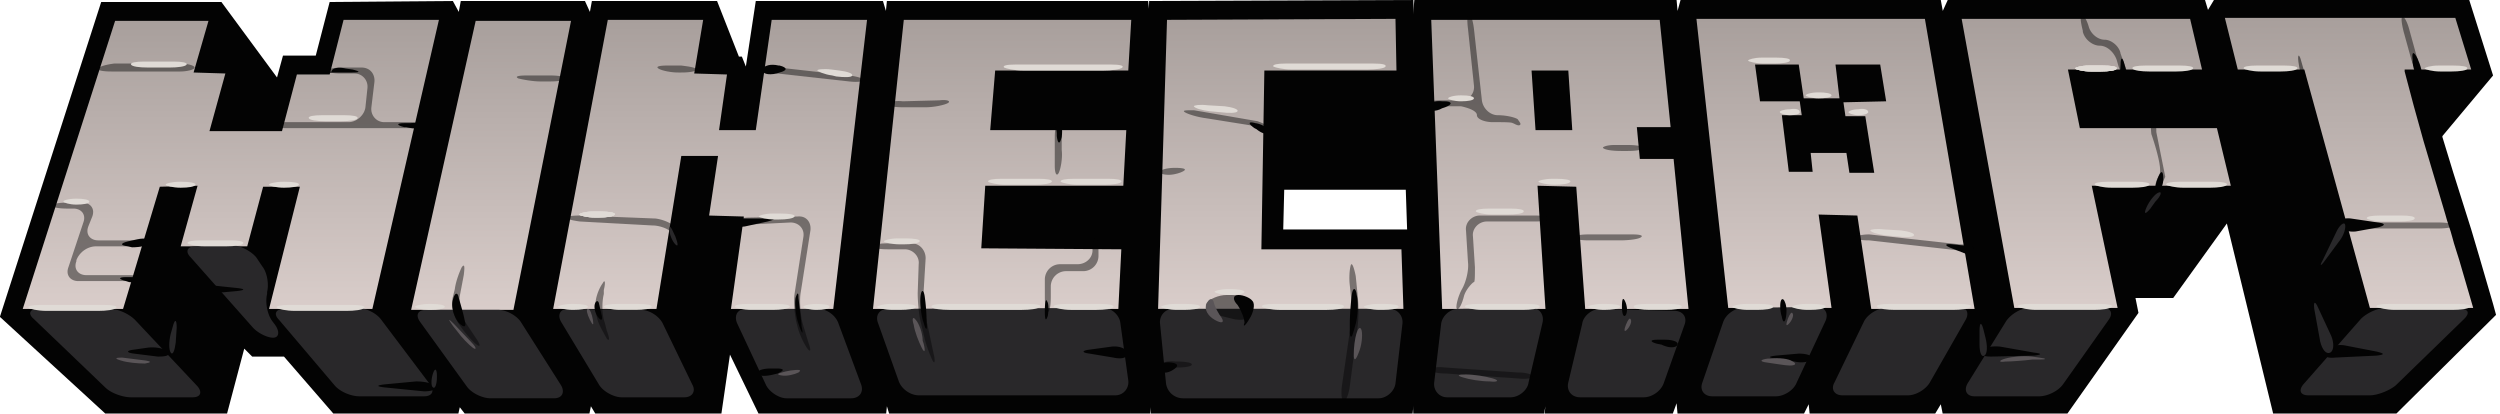 <?xml version="1.0" encoding="utf-8"?>
<!-- Generator: SketchAPI 5.1.316 <https://api.sketch.io/> -->
<svg version="1.1" xmlns="http://www.w3.org/2000/svg" xmlns:xlink="http://www.w3.org/1999/xlink" xmlns:sketchjs="https://sketch.io/dtd/" style="" sketchjs:metadata="eyJ0aXRsZSI6IjlhY2MyZDNmLTJhZDItNGY2NS1hYjhhLTc3MTIwMGRjYjkyNCIsImRlc2NyaXB0aW9uIjoiTWFkZSB3aXRoIFNrZXRjaHBhZCAtIGh0dHBzOi8vc2tldGNoLmlvL3NrZXRjaHBhZCIsIm1ldGFkYXRhIjp7fSwiY2xpcFBhdGgiOnsiZW5hYmxlZCI6dHJ1ZSwic3R5bGUiOnsic3Ryb2tlU3R5bGUiOiJibGFjayIsImxpbmVXaWR0aCI6MX19LCJleHBvcnREUEkiOjcyLCJleHBvcnRGb3JtYXQiOiJwbmciLCJleHBvcnRRdWFsaXR5IjowLjk1LCJ1bml0cyI6InB4Iiwid2lkdGgiOjc5MiwiaGVpZ2h0IjoxMzEsInBhZ2VzIjp7Imxlbmd0aCI6MSwiZGF0YSI6W3sid2lkdGgiOjc5MiwiaGVpZ2h0IjoxMzF9XX19" width="792" height="131" viewBox="0 0 792 131" sketchjs:version="5.1.316">
<defs>
	<linearGradient id="d" gradientUnits="userSpaceOnUse" x1="34.454" y1="31.604" x2="34.454" y2="2.528">
		<stop offset="0" style="stop-color:#d9cdca;"/>
		<stop offset="1" style="stop-color:#a89f9c;"/>
	</linearGradient>
	<linearGradient id="e" gradientUnits="userSpaceOnUse" x1="60.632" y1="31.664" x2="60.632" y2="2.587">
		<stop offset="0" style="stop-color:#d9cdca;"/>
		<stop offset="1" style="stop-color:#a89f9c;"/>
	</linearGradient>
	<linearGradient id="f" gradientUnits="userSpaceOnUse" x1="82.715" y1="31.587" x2="82.715" y2="2.487">
		<stop offset="0" style="stop-color:#d9cdca;"/>
		<stop offset="1" style="stop-color:#a89f9c;"/>
	</linearGradient>
	<linearGradient id="g" gradientUnits="userSpaceOnUse" x1="112.081" y1="31.576" x2="112.081" y2="2.46">
		<stop offset="0" style="stop-color:#d9cdca;"/>
		<stop offset="1" style="stop-color:#a89f9c;"/>
	</linearGradient>
	<linearGradient id="h" gradientUnits="userSpaceOnUse" x1="247.867" y1="31.525" x2="247.867" y2="2.328">
		<stop offset="0" style="stop-color:#d9cdca;"/>
		<stop offset="1" style="stop-color:#a89f9c;"/>
	</linearGradient>
	<linearGradient id="i" gradientUnits="userSpaceOnUse" x1="222.225" y1="31.537" x2="222.225" y2="2.354">
		<stop offset="0" style="stop-color:#d9cdca;"/>
		<stop offset="1" style="stop-color:#a89f9c;"/>
	</linearGradient>
	<linearGradient id="j" gradientUnits="userSpaceOnUse" x1="196" y1="31.547" x2="196" y2="2.381">
		<stop offset="0" style="stop-color:#d9cdca;"/>
		<stop offset="1" style="stop-color:#a89f9c;"/>
	</linearGradient>
	<linearGradient id="k" gradientUnits="userSpaceOnUse" x1="168.295" y1="31.558" x2="168.295" y2="2.408">
		<stop offset="0" style="stop-color:#d9cdca;"/>
		<stop offset="1" style="stop-color:#a89f9c;"/>
	</linearGradient>
	<linearGradient id="l" gradientUnits="userSpaceOnUse" x1="140.132" y1="31.567" x2="140.132" y2="2.434">
		<stop offset="0" style="stop-color:#d9cdca;"/>
		<stop offset="1" style="stop-color:#a89f9c;"/>
	</linearGradient>
	<path id="a" d="m221.5 7.1c-.8 0-1.4.2-1.4.3.1.1.8.3 1.6.3h1c.8 0 1.6-.1 1.6-.3.1-.2-.5-.3-1.4-.3z" sketchjs:uid="30" style="opacity: 1;"/>
	<path id="b" d="m70.9 21.8c-.8 0-1.4.2-1.4.3.1.1.8.3 1.6.3h.4c.8 0 1.5-.1 1.6-.3s-.6-.3-1.4-.3z" sketchjs:uid="35" style=""/>
</defs>
<path sketchjs:tool="rectangle" style="fill: transparent; mix-blend-mode: source-over; fill-opacity: 1; fill-rule: nonzero; vector-effect: non-scaling-stroke;" d="M0 0 L792 0 792 131 0 131 z"/>
<g sketchjs:tool="clipart" style="mix-blend-mode: source-over;" transform="matrix(7.168,0,0,7.168,-34.294,-149.051)">
	<g transform="matrix(0.439,0,0,0.439,-0.137,20.574)" sketchjs:uid="1" style="">
		<g sketchjs:uid="2" style="fill: #030303;">
			<path d="m128.1 12.5-.3 7.1h-.5l.4 3.5-.3 7.6h-.6l.5 3.8-.3 7.9h-26.2l-.3-1-.1 1h-12.7l-3-6.2-.9 6.2h-12.5l-.6-1-.2 1h-12.3l-.7-.9-.2.9h-12.3l-5.2-6h-3.2l-.8-.8-1.8 6.8h-11.9l-10.9-10 10.2-31.7h12.1l5.6 7.6.6-2.2h3.3l1.4-5.4 12.4-.1.6 1.1.2-1.1h12.5l.5 1.1.2-1.1h12.6l2.2 5.6h.3l.4 1 1-6.6h12.8l.3 1 .1-1h26.3zm38.7 28.9-.2 1h-13.1l-1-29.9 1.1-12h26.4l.1 1.1.3-1.1h26.2l.2 1.1.5-1.1h25.9l.3 1 .6-1h25.7l2.4 7.6-5.1 6.1v.1l1.1 3.6 1.8 5.7.8 2.7 1.4 4.8.3 1.1-10.2 10.1h-12.2l-4.7-19.3-5.4 7.5h-3.8l.3 1.5-7.2 10.2h-12.5l-.2-1-.6 1h-12.6l-.1-1-.5 1h-12.7l-.1-1.1-.4 1.1h-12.9z" sketchjs:uid="3" style=""/>
			<path d="m126.9.6 26.6-.1.2 7.4-.9 11.7h-12.3l-.1 4h13.8l.2 8.3-1 10.5h-26.3l-1.3-10.5z" sketchjs:uid="4" style=""/>
		</g>
		<path d="m41.1 8h3.3l1.4-5.5h9.6l-6.7 29.1h-10.4l3.1-12.3h-3.7l-1.6 6h-6.7l1.7-6.1-3.8.1-3.7 12.3h-10.1l9.3-29h9.4l-1.5 5.2 3.2.1-1.6 5.8h7.3z" sketchjs:uid="5" style="fill: url(#d);"/>
		<path d="m59.1 2.6h9.6l-5.8 29.1h-10.3z" sketchjs:uid="6" style="fill: url(#e);"/>
		<path d="m81.1 7.9 3.3.1-.8 5.6h3.7l1.6-11.1h9.6l-3.4 29.1h-10.3l1.3-9.3-3.5-.1.9-6h-3.7l-2.5 15.4h-10.4l5.5-29.1h9.6z" sketchjs:uid="7" style="fill: url(#f);"/>
		<path d="m110 25.5 14.1.1-.3 6h-24.7l3.1-29.1h22.9l-.3 5.1h-13.4l-.5 6h13.7l-.3 5.6h-13.9z" sketchjs:uid="8" style="fill: url(#g);"/>
		<path d="m258.4 2.3 1.6 5.2h-6.7v.2l.9 3.4 1 3.6 2.2 7.4c.2.8.5 1.5.7 2.3s.5 1.6.7 2.3l1.4 4.8h-10.4l-6.6-24h-6.7l-1.3-5.2z" sketchjs:uid="9" style="fill: url(#h);"/>
		<path d="m224.4 31.5h-10.4l-5.3-29.1h23l1.2 5.1h-13.5l1.2 5.9h13.8l1.4 5.8h-14z" sketchjs:uid="10" style="fill: url(#i);"/>
		<path d="m194.3 22.1 1.3 9.4h-10.4l-3.2-29.1h23l5 29.2h-10.4l-1.4-9.4zm6.8-11.4-.6-3.7h-4.5l.4 3.4h-3.6l-.5-3.4h-4.4l.5 3.7h4l.2 1.4h-2l.7 5.7h2.4l-.2-1.9h3.6l.3 2h2.5l-.9-5.7h-2l-.2-1.4z" sketchjs:uid="11" style="fill: url(#j);"/>
		<path d="m176.3 16.5h3.4l1.5 15.1h-10.4l-.9-12.3-3.9-.1.8 12.4h-10.4l-1.1-29.1h23l1.1 10.8h-3.4zm-6.8-2.9-.4-6h-3.7l.4 6z" sketchjs:uid="12" style="fill: url(#k);"/>
		<path d="m138.2 25.6.3-18h13.3l-.1-5.2-23 .1-.9 29.1h24.7l-.2-6z" sketchjs:uid="13" style="fill: url(#l);"/>
		<path d="m15 31.6c-.8 0-1 .5-.4 1l7.2 6.9c.6.6 1.8 1 2.6 1h6.2c.8 0 1-.5.5-1.1l-6.3-6.7c-.6-.6-1.7-1.1-2.5-1.1zm24.8 0c-.8 0-1.1.5-.5 1.1l5.6 6.6c.5.6 1.6 1.1 2.5 1.1h6.5c.8 0 1.1-.5.6-1.2l-4.9-6.5c-.5-.7-1.6-1.2-2.4-1.2zm-8.9-6.3c-.8 0-1.1.5-.5 1.1l6.2 7c.5.6 1.5 1.1 2.1 1.1s.7-.6.2-1.3l-.3-.4c-.5-.7-.7-1.9-.5-2.7v-.2c.2-.8 0-2-.5-2.6l-.6-.9c-.5-.6-1.6-1.2-2.4-1.2zm23.2 6.4c-.8 0-1.1.5-.6 1.2l4.7 6.5c.5.7 1.6 1.2 2.4 1.2h6.4c.8 0 1.1-.6.7-1.3l-4-6.3c-.4-.7-1.5-1.3-2.3-1.3zm14.3-.1c-.8 0-1.1.6-.7 1.3l3.8 6.3c.4.7 1.5 1.3 2.3 1.3h6.3c.8 0 1.2-.6.8-1.3l-3-6.2c-.4-.7-1.3-1.3-2.2-1.3zm17.9 0c-.8 0-1.2.6-.9 1.4l2.9 6.2c.3.7 1.3 1.4 2.1 1.4h6.5c.8 0 1.3-.6 1-1.4l-2.3-6.2c-.3-.8-1.2-1.4-2-1.4zm14.3 0c-.8 0-1.3.6-1 1.4l2.1 5.9c.3.8 1.2 1.4 2 1.4h19.8c.8 0 1.4-.7 1.3-1.5l-.8-5.8c-.1-.8-.9-1.5-1.7-1.5zm28.7 0c-.8 0-1.4.7-1.3 1.5l.6 6a1.73 1.73 0 0 0 1.7 1.5h19.7c.8 0 1.6-.7 1.7-1.5l.7-6c.1-.8-.5-1.5-1.3-1.5zm28.7 0c-.8 0-1.6.7-1.7 1.5l-.7 5.9c-.1.8.5 1.5 1.3 1.5h6.4c.8 0 1.7-.7 1.8-1.5l1.4-6c.2-.8-.3-1.5-1.1-1.5zm14.3 0c-.8 0-1.7.7-1.8 1.5l-1.4 5.9c-.2.8.3 1.5 1.2 1.5h6.4c.8 0 1.7-.6 2-1.4l2.1-5.9c.3-.8-.2-1.4-1-1.4zm14.4-.1c-.8 0-1.7.6-2 1.4l-2.1 6.1c-.3.8.2 1.4 1 1.4h6.4c.8 0 1.8-.6 2.1-1.4l2.9-6.2c.3-.7 0-1.4-.9-1.4zm14.4 0c-.8 0-1.8.6-2.2 1.3l-3 6.2c-.4.7 0 1.3.8 1.3h6.6c.8 0 1.8-.6 2.2-1.3l3.6-6.3c.4-.7.1-1.3-.7-1.3zm14.4 0c-.8 0-1.8.6-2.3 1.3l-3.9 6.3c-.4.7-.1 1.3.7 1.3h6.5c.8 0 1.9-.5 2.4-1.2l4.6-6.5c.5-.7.2-1.2-.6-1.2zm35.9 0c-.8 0-1.9.5-2.5 1.1l-5.8 6.6c-.5.6-.3 1.1.5 1.1h6.2c.8 0 2-.5 2.6-1l6.9-6.7c.6-.6.4-1-.4-1z" sketchjs:uid="14" style="fill: #29282a;"/>
		<path d="m21.1 7.4c-.1.2.5.3 1.4.3h6.8c.8 0 1.5-.2 1.5-.4s-.7-.4-1.5-.4h-6.6c-.8.1-1.5.3-1.6.5zm-.6 14.9c.3-.8-.2-1.4-1-1.4h-1.5c-.8 0-1.5.1-1.5.3s.7.3 1.5.3h.6c.8 0 1.3.6 1 1.4l-1.5 4.5c-.3.8.2 1.4 1 1.4h5c.8 0 1.5-.1 1.5-.3s-.7-.3-1.5-.3h-4.2c-.8 0-1.3-.6-1-1.4v-.1c.3-.8 1.1-1.4 2-1.4h3.8c.8 0 1.5-.1 1.5-.3s-.7-.3-1.5-.3h-3.6c-.8 0-1.3-.6-1-1.4zm28.4-13.5c.1-.8-.4-1.5-1.3-1.5h-1.8c-.8 0-1.6.1-1.6.3-.1.2.6.3 1.4.3h1.3c.8 0 1.4.7 1.3 1.5l-.2 1.9c-.1.8-.9 1.5-1.7 1.5h-6.3c-.8 0-1.5.1-1.5.3s.7.3 1.5.3h12.6c.8 0 1.5-.1 1.5-.3s-.7-.3-1.5-.3h-2.7c-.8 0-1.4-.7-1.3-1.5zm9 19.4c.1-.8.1-1.2-.2-.8-.2.4-.6 1.4-.7 2.2l-.2.8c-.2.8.1 2 .6 2.7l.2.3c.5.7 1.2 1.5 1.6 1.8s.4 0-.1-.7l-1-1.5c-.5-.7-.7-1.9-.6-2.7zm10.2-19.8c0-.2-.7-.3-1.5-.3h-2.4c-.8 0-1.2.1-.8.3.4.1 1.4.3 2.2.3h1c.8 0 1.5-.1 1.5-.3zm3.9 21.3c.2-.8.1-1.1-.1-.7-.3.4-.6 1.1-.7 1.7-.1.5 0 1.5.2 2.1s.7 1.4.9 1.8c.3.3.3 0 0-.8l-.2-.8c-.3-.8-.3-2.1-.1-2.9zm-2.4-7.5c-.8 0-1.5.1-1.5.2s.7.3 1.5.4l7.3.4c.8 0 1.7.4 1.9.7.2.4.6.6.7.5s0-.5-.3-1c-.3-.4-1.2-.8-2-.9zm7.9-14.8c.3.2 1.2.4 2 .4h.3c.8 0 1.5-.1 1.5-.3s-.7-.3-1.5-.4h-1.4c-.8 0-1.2.1-.9.3zm9.2 15c-.8 0-1.5.2-1.5.4s.7.3 1.5.3l4.1-.2c.8 0 1.4.6 1.3 1.4l-.9 5.8c-.1.8 0 2.1.2 2.9l.1.4c.2.8.7 1.8 1 2.2s.4.2.1-.6l-.6-2c-.2-.8-.3-2.1-.2-2.9l1-6.4c.1-.8-.4-1.5-1.3-1.4zm1.4-15.1c0 .2.6.4 1.4.6l7.2.8c.8.1 1.5 0 1.5-.1 0-.2-.7-.4-1.5-.5l-7.1-.8c-.8-.2-1.5-.2-1.5 0zm16.3 19.2c0-.8-.6-1.5-1.4-1.5h-2.4c-.8 0-1.5.1-1.5.3s.7.3 1.5.3h1.7c.8 0 1.5.7 1.4 1.5l-.1 2.9c0 .8.1 2.1.3 2.9l.4 1.7c.2.8.6 1.8.8 2.2s.3.1.1-.7l-.7-3.3c-.2-.8-.3-2.1-.3-3zm-3.8-15.5c0 .2.7.3 1.5.3h2.3c.8 0 1.8-.2 2.2-.4s0-.4-.8-.3l-3.7.1c-.8-.1-1.5.1-1.5.3zm17.5 3.4c0-.8-.2-1.5-.4-1.5s-.3.7-.3 1.5v2.8c0 .8.2 1.1.4.7s.4-1.5.3-2.3zm3.1 11.3c0 .8-.7 1.4-1.5 1.4h-1.8a1.54 1.54 0 0 0 -1.5 1.5v1.8c0 .8.1 1.5.3 1.5s.3-.7.3-1.5v-1.1a1.54 1.54 0 0 1 1.5-1.5h1.8a1.54 1.54 0 0 0 1.5-1.5v-.4c0-.8-.1-1.5-.3-1.5-.1 0-.3.6-.3 1.3zm26 1.5c-.1.3-.2 1.2-.1 2l.1 1a15.04 15.04 0 0 1 0 3l-.9 6.2c-.1.8 0 1.5.2 1.5s.5-.7.6-1.5l.8-6.1a15.04 15.04 0 0 0 0-3l-.2-2c-.2-1-.4-1.4-.5-1.1zm-19.1 10c0 .2.7.3 1.5.3h.1c.8 0 1.5-.1 1.5-.3s-.7-.3-1.5-.3h-.1c-.8-.1-1.5.1-1.5.3zm2.4-25.4c.3.2 1.3.5 2.1.6l5 .8c.8.3 1.4.5 1.5.3s-.5-.5-1.3-.8l-6.4-1.1c-.8 0-1.2 0-.9.2zm-.1 5.9c.3-.2-.1-.3-.9-.3s-1.5.2-1.5.4.4.3.9.3 1.2-.2 1.5-.4zm29.5-5.6c0 .4.8.7 1.6.7h.3c.8 0 1.6 0 1.7.1.1 0 .5.3.7.2s0-.3-.2-.6c-.3-.2-1.2-.4-2-.4s-1.5-.7-1.6-1.5l-.8-7.2c-.1-.8-.3-1.5-.5-1.5s-.2.7-.1 1.5l.6 5.7c.1.8-.5 1.5-1.3 1.5h-1.9c-.8 0-1.5.1-1.5.3s.7.3 1.5.3h1.9c.9.2 1.6.5 1.6.9zm-.9 14.8c.1.8-.2 2-.6 2.7s-.7 1.9-.5 2 .5-.5.7-1.3c.2-.7.9-1.4 1-1.4s.1-.7.1-1.5l-.2-3.1c-.1-.8.6-1.5 1.4-1.5h4.8c.8 0 1.5-.1 1.5-.3s-.7-.3-1.5-.3h-5.5c-.8 0-1.5.7-1.4 1.5zm10.7-2.5c0 .2.7.3 1.5.3h3.1c.8 0 1.8-.1 2.1-.3s-.1-.3-.9-.3h-4.3c-.8 0-1.5.1-1.5.3zm2.9-9c.2.2 1 .3 1.8.3h.7c.8 0 1.5-.1 1.5-.3s-.7-.3-1.5-.3h-1.4c-.7 0-1.2.2-1.1.3zm-17.4 22.3c0 .2.6.4 1.5.4l7.3.5c.8.1 1.5 0 1.5-.2s-.6-.4-1.5-.4l-7.3-.5c-.8-.1-1.4 0-1.5.2zm44.2-13.6c-.8 0-1.5.2-1.5.3 0 .2.7.3 1.5.3l8.9 1c.8.1 1.5 0 1.6-.2s-.6-.4-1.4-.4zm28.6-11.7c-.2.1-.3.8-.2 1.6 0 0 1.2 3.4.8 4.1s-.5 1.3-.3 1.4.6-.5.9-1.2l-.9-4.5c0-.8-.1-1.4-.3-1.4zm-4.9-7.9c-.7 0-1.4-.6-1.6-1.3s-.5-1.2-.7-1.1-.1.7.1 1.5v.1c.2.8 1 1.4 1.7 1.4s1.4.6 1.7 1.4l.2.7c.3.8.6 1.4.8 1.3s.1-.7-.2-1.5l-.4-1.1c-.1-.7-.9-1.4-1.6-1.4zm25.2 18.4c-.8 0-1.5.1-1.5.3s.7.3 1.5.3h8.4c.8 0 1.5-.1 1.5-.3s-.7-.3-1.5-.3zm6.4-14.9c.2 0 .1-.7-.1-1.5l-.8-2.9c-.2-.8-.5-1.4-.7-1.4s-.1.7.1 1.5l.8 2.9c.3.8.6 1.4.7 1.4z" sketchjs:uid="15" style="fill: #030303; opacity: 0.44;"/>
		<g sketchjs:uid="16" style="fill: #030303;">
			<path d="m44 7.8h2.7c.8 0 .8-.1 0-.3l-.7-.1c-.8-.2-1.4 0-1.4.3zm-15.9 28.1c-.3-.3-1.2-.5-2-.4l-1.4.2c-.8.1-.8.3 0 .4l2.4.3c.8 0 1.3-.1 1-.5zm26.9 3.5c-.2-.3-1-.5-1.9-.5l-3.2.3c-.8.1-.8.2 0 .3l4 .4c.8 0 1.3-.2 1.1-.5zm32.5-1.3c-.1-.3.5-.5 1.3-.5h.6c.8 0 .8.2.1.5l-.4.1c-.8.2-1.5.2-1.6-.1zm37.2-2.1c-.1-.4-.8-.7-1.6-.6l-2.2.3c-.8.1-.8.3 0 .4l2.4.4c.9.2 1.5 0 1.4-.5zm3.1 1.6c0-.4.6-.7 1.3-.6.8.1.8.4.1.8s-1.3.2-1.4-.2zm-23.5-7.3c-.1-.6-.3-.7-.4-.1s0 1.7.2 2.5l.1.3c.2.8.4.8.3 0a19.94 19.94 0 0 0 -.2-2.7zm12.3.5c-.1-.3-.2.2-.2 1v.1c0 .8.1 1 .3.4.1-.6.1-1.3-.1-1.5zm-25-.3c0-.6-.1-.6-.3 0-.1.6 0 1.8.3 2.6l.1.3c.3.8.4.8.2-.1v-.2zm-20.1.5c-.1-.3-.3-.2-.4.1s0 .9.3 1.3.5.4.4-.1zm-14.1-.5c-.1-.6-.4-.6-.6.2-.2.7.1 1.7.6 2.3.5.5.8.5.6-.2-.1-.6-.4-1.6-.6-2.3zm-25.3-.9c-.2-.3.3-.4 1.1-.3l1.9.2c.8.1.8.2 0 .3l-1.1.1c-.8.1-1.7 0-1.9-.3zm115.2.6c.1-.8.4-.8.5 0 .2.8.1 2.1-.1 2.9l-.2.7c-.2.8-.4.8-.4 0v-.6c0-.9.1-2.2.2-3zm-8.4-16.4c0 .3-.6.2-1.2-.3l-.2-.1c-.7-.5-.6-.7.1-.5.7.1 1.3.5 1.3.9zm41.2 21.4c.1-.3-.5-.5-1.3-.5h-.7c-.8 0-.8.2-.1.4l.5.1c.8.4 1.5.3 1.6 0zm-5.3-4.4c-.2-.4-.3-.2-.3.6s.2 1.1.4.8c.2-.4.1-1-.1-1.4zm18.8 5.8c.1-.3-.5-.5-1.3-.5l-2.3.2c-.8.1-.8.2 0 .3l1.9.3c.8.2 1.6 0 1.7-.3zm-2.7-5.7c-.1-.3-.3-.4-.4-.1s-.1 1 .1 1.6c.1.6.3.6.4.1s.1-1.2-.1-1.6zm37.5-11.2c-.3-.1-.2-.7.1-1.4s.5-.6.5.2-.4 1.3-.6 1.2zm-17.8 16.1c.3-.3 1.1-.5 2-.4l3.4.6c.8.1.8.2 0 .3l-4.3.1c-.9 0-1.3-.2-1.1-.6zm34.7 0c.3-.4 1.2-.7 2.1-.5l3.1.6c.8.2.8.3 0 .4l-4.2.2c-.9.1-1.3-.2-1-.7zm1.4-12.6c-.1-.5.4-.8 1.2-.7l2.7.4c.8.1.8.3 0 .5l-2.2.4c-.8.1-1.6-.2-1.7-.6z" sketchjs:uid="17" style=""/>
			<path d="m243.1 8.5c-.2-.2-.4-1-.5-1.8s.1-.8.3 0l.2.7c.3.8.3 1.3 0 1.1z" sketchjs:uid="18" style="opacity: 0.5;"/>
			<path d="m209.5 26.2-1.8-.7c-.8-.3-.7-.5.1-.4l1.9.2" sketchjs:uid="19" style=""/>
			<path d="m137 32.3c.1-.4.1-1 0-1.4s-.9-.7-1.8-.7h-.5c-.8 0-1.7.4-2 .8s.2 1 1 1.2l1.6.4c.8.2 1.6.1 1.7-.3z" sketchjs:uid="20" style="opacity: 0.5;"/>
			<path d="m135.8 31.2c-.5-.5-.5-1 .1-1 .5 0 1.2.3 1.4.6.3.3.1 1.2-.3 1.8-.4.7-.7.9-.5.4 0-.4-.3-1.2-.7-1.8zm-47.8-23.7c.1-.4.8-.6 1.6-.4h.1c.8.2.8.5 0 .7l-.3.1c-.9.2-1.5 0-1.4-.4zm-34.2 5.7c-.1.3-.9.3-1.7.1h-.2c-.8-.2-.8-.4 0-.4h.6c.9-.1 1.4.1 1.3.3zm-27.5 11.7c.1-.3-.4-.5-1.3-.3l-.9.2c-.8.2-.8.4 0 .5l.4.1c.9 0 1.7-.2 1.8-.5z" sketchjs:uid="21" style=""/>
		</g>
		<path d="m28.4 36c-.2-.3-.2-1.1 0-1.9l.2-.7c.2-.8.4-.8.4.1l-.1 1.5c-.1.8-.3 1.3-.5 1zm26.4 3.5c-.2-.1-.2-.8 0-1.4s.4-.5.4.3-.2 1.3-.4 1.1zm23.8-15.9c0-.5.2-.2.5.5l.1.2c.3.8.3 1.1 0 .8s-.6-1-.6-1.5zm132.4 12.7c.3-.2.3-1 .1-1.8l-.2-.8c-.2-.8-.4-.8-.4.1v1.4c0 .8.2 1.3.5 1.1zm34.8-.3c.4-.2.4-1 .1-1.7l-1.3-2.8c-.3-.7-.5-.7-.4.1l.6 3.3c.2.8.6 1.3 1 1.1zm1.5-12.9c-.1-.3-.6.1-.9.8l-1.3 2.7c-.4.7-.3.8.2.1l1.4-1.9c.5-.6.7-1.4.6-1.7z" sketchjs:uid="22" style="fill: #29282a;"/>
		<path d="m224.6 8.6.1-1.6c0-.8.2-.8.4 0l.5 1.8" sketchjs:uid="23" style="fill: #030303;"/>
		<path d="m23.4 36.8c-.7-.2-.6-.3.1-.3l2.4.3c.6.1.5.2-.1.3-.7 0-1.8-.1-2.4-.3zm33.5-3.7c-.6-.6-.6-.5-.1.2l.4.5c.5.7 1.2 1.4 1.6 1.7s.4 0-.1-.5zm13.5-1.5c-.2 0-.1.5.2 1.1s.4.6.3 0-.3-1.1-.5-1.1zm19.5 6.7c-.6-.1-.4-.2.4-.4l.5-.1c.8-.1 1.2-.1.8.2-.4.2-1.2.4-1.7.3zm13.5-5.6c-.3-.4-.4-.1-.2.5.1.7.5 1.7.8 2.3s.4.4.2-.4l-.1-.3c0-.8-.4-1.8-.7-2.1zm44.9 1.1c-.1-.4-.3-.4-.5.2s-.3 1.5-.3 2.2.2.6.5-.2c.3-.7.4-1.7.3-2.2zm-14.9-2.9c-.1-.4-.5-.4-.7.2-.3.5.1 1.2.8 1.6s1 .3.7-.2c-.3-.4-.7-1.1-.8-1.6zm25.1 7.6c-.7-.2-.5-.3.3-.3s2 .2 2.7.4.5.4-.3.3c-.9 0-2.1-.2-2.7-.4zm16.9-5.8c-.1-.3-.3 0-.5.5s-.2.8.1.5.5-.8.4-1zm16.3-.6c-.1-.3-.3 0-.5.5-.2.6-.2.8.1.5s.5-.8.4-1zm-2.6 4.9c-.8-.1-.7-.3.1-.4h.3c.8-.1 1.8 0 2.2.3.4.2.3.4-.3.4-.5 0-1.5-.2-2.3-.3zm24-.1c-.7.1-.7-.1 0-.3s1.9-.3 2.7-.2l.7.1c.8.1.8.2 0 .2h-.7c-.8.1-2.1.2-2.7.2z" sketchjs:uid="24" style="fill: #5a5558;"/>
		<path d="m228.5 19.9c-.3.1-.9.8-1.2 1.5s-.1.7.4.1l.5-.7c.6-.6.7-1.1.3-.9z" sketchjs:uid="25" style="fill: #29282a;"/>
		<path d="m254.8 8.3c-.3 0-.6-.7-.7-1.5v-.3c-.1-.8.1-.9.5-.1l.2.5c.3.8.3 1.4 0 1.4zm-99.8 3c0-.4.6-.7 1.4-.6h.2c.8 0 .9.3.1.6l-.3.1c-.7.4-1.4.3-1.4-.1zm-37.1 1.4c-.3-.1-.4.4-.3 1.2v.3c.1.8.3.9.5.1.1-.7 0-1.5-.2-1.6zm-33.3 10.3c-.1-.3.5-.5 1.3-.5h2.6c.8 0 .8.1 0 .3l-2.3.5c-.7.1-1.5 0-1.6-.3zm-58.9 5.8c0-.2-.6-.4-1.4-.4h-.4c-.8 0-.8.2 0 .4l.3.1c.7.1 1.4.1 1.5-.1z" sketchjs:uid="26" style="fill: #030303;"/>
		<g sketchjs:uid="27" style="fill: #e0dbd6;">
			<path d="m15.3 31.2c-.8 0-1.4.1-1.2.3.1.1.9.3 1.8.3h5.2c.8 0 1.6-.1 1.8-.3s-.4-.3-1.2-.3zm25 0c-.8 0-1.4.1-1.2.3.1.1.9.3 1.8.3h5.2c.8 0 1.6-.1 1.8-.3.1-.2-.4-.3-1.2-.3zm14.1-.1c-.8 0-1.5.2-1.4.3 0 .1.7.3 1.5.3s1.4-.1 1.5-.3c0-.2-.6-.3-1.4-.3zm-25.1-12.3c-.8 0-1.5.2-1.4.3 0 .1.7.3 1.5.3s1.4-.1 1.5-.3c0-.2-.6-.3-1.4-.3zm10.4 0c-.8 0-1.5.2-1.4.3 0 .1.7.3 1.5.3s1.4-.1 1.5-.3-.6-.3-1.4-.3zm-20.8 1.7c-.8 0-1.4.2-1.3.3 0 .1.6.3 1.3.3s1.3-.1 1.3-.3-.6-.3-1.3-.3zm12.5 4.2c-.8 0-1.4.1-1.3.3.1.1.8.3 1.7.3h2.2c.8 0 1.6-.1 1.7-.3s-.5-.3-1.3-.3zm-5.7-18c-.8 0-1.4.1-1.3.3s.8.3 1.7.3h2.2c.8 0 1.6-.1 1.7-.3s-.5-.3-1.3-.3zm43.1 24.4c-.8 0-1.5.2-1.4.3s.7.3 1.5.3 1.4-.1 1.5-.3c0-.2-.6-.3-1.4-.3zm24.6 0c-.8 0-1.4.2-1.3.3 0 .1.6.3 1.3.3s1.3-.1 1.3-.3c.1-.2-.5-.3-1.3-.3zm-20 0c-.8 0-1.4.1-1.4.3.1.1.8.3 1.6.3h1.6c.8 0 1.6-.1 1.6-.3.1-.2-.5-.3-1.4-.3zm13.1 0c-.8 0-1.4.1-1.3.3.1.1.8.3 1.7.3h2.1c.8 0 1.6-.1 1.7-.3s-.5-.3-1.3-.3zm14.4 0c-.8 0-1.4.2-1.4.3s.8.3 1.6.3h.7c.8 0 1.6-.1 1.6-.3.1-.2-.6-.3-1.4-.3zm28.6 0c-.8 0-1.4.2-1.4.3.1.1.8.3 1.6.3h.7c.8 0 1.6-.1 1.6-.3.1-.2-.6-.3-1.4-.3zm20.4 0c-.8 0-1.4.2-1.4.3.1.1.8.3 1.6.3h.3c.8 0 1.5-.1 1.6-.3s-.6-.3-1.4-.3zm10.1 0c-.8 0-1.4.1-1.3.3.1.1.9.3 1.7.3h4.1c.8 0 1.6-.1 1.7-.3s-.4-.3-1.3-.3zm12.5 0c-.8 0-1.5.2-1.4.3s.8.3 1.6.3 1.5-.1 1.6-.3-.6-.3-1.4-.3zm4.5 0c-.8 0-1.4.1-1.3.3s.8.3 1.6.3h1.6c.8 0 1.6-.1 1.6-.3.1-.2-.5-.3-1.3-.3zm10 0c-.8 0-1.4.2-1.4.3s.8.3 1.6.3h.9c.8 0 1.6-.1 1.6-.3.1-.2-.5-.3-1.4-.3zm6 0c-.8 0-1.4.2-1.4.3.1.1.8.3 1.6.3h.2c.8 0 1.5-.1 1.6-.3s-.6-.3-1.4-.3zm8.4 0c-.8 0-1.4.1-1.2.3s1 .3 1.8.3h5.8c.8 0 1.6-.1 1.8-.3s-.4-.3-1.2-.3zm14.2 0c-.8 0-1.4.1-1.2.3.2.1 1 .3 1.8.3h5.8c.8 0 1.6-.1 1.8-.3s-.4-.3-1.2-.3zm36.1 0c-.8 0-1.4.1-1.2.3.2.1 1 .3 1.8.3h5.8c.8 0 1.6-.1 1.8-.3s-.4-.3-1.2-.3zm-13.3-24c-.8 0-1.4.1-1.3.3.1.1.8.3 1.7.3h2c.8 0 1.6-.1 1.7-.3s-.5-.3-1.3-.3zm-11.2 0c-.8 0-1.4.1-1.3.3s.9.3 1.7.3h2.7c.8 0 1.6-.1 1.7-.3s-.5-.3-1.3-.3z" sketchjs:uid="28" style=""/>
			<use xlink:href="#a" style=""/>
			<path d="m223.4 18.8c-.8 0-1.4.1-1.3.3.1.1.8.3 1.7.3h2.1c.8 0 1.6-.1 1.7-.3s-.5-.3-1.3-.3zm-34.8-12.5c-.8 0-1.4.2-1.4.3s.8.3 1.6.3h1c.8 0 1.6-.1 1.6-.3.1-.2-.5-.3-1.4-.3z" sketchjs:uid="31" style=""/>
			<use xlink:href="#a" sketchjs:uid="32" style=""/>
			<path d="m191.4 11.5c-.6 0-1.1.2-1 .3 0 .1.5.3 1 .3s1-.1 1-.3c0-.3-.4-.4-1-.3zm2.9-1.7c-.8 0-1.3.2-1.3.3s.6.3 1.3.3 1.3-.1 1.3-.3-.6-.3-1.3-.3zm-36 .3c-.8 0-1.3.2-1.3.3s.6.3 1.3.3 1.3-.1 1.3-.3-.5-.3-1.3-.3zm9.2 8.4c-.8 0-1.5.2-1.4.3s.8.3 1.6.3 1.5-.1 1.6-.3-.6-.3-1.4-.3zm-6.4 3c-.8 0-1.4.1-1.3.3.1.1.8.3 1.6.3h1.6c.8 0 1.6-.1 1.6-.3.1-.2-.5-.3-1.3-.3zm89.7.7c-.8 0-1.4.1-1.3.3.1.1.8.3 1.6.3h1.6c.8 0 1.6-.1 1.6-.3.1-.2-.5-.3-1.3-.3zm-149.2 2.3c-.8 0-1.4.2-1.4.3s.8.3 1.6.3h.4c.8 0 1.5-.1 1.6-.3s-.6-.3-1.4-.3zm-12.6-2.5c-.8 0-1.4.2-1.4.3.1.1.8.3 1.6.3h.4c.8 0 1.5-.1 1.6-.3s-.5-.3-1.4-.3z" sketchjs:uid="33" style=""/>
			<use xlink:href="#b" style=""/>
			<path d="m43.6 12.1c-.8 0-1.4.1-1.3.3s.8.3 1.6.3h1.7c.8 0 1.6-.1 1.6-.3.1-.2-.5-.3-1.3-.3zm51.3-4.6c-.8-.1-1.5 0-1.4.1s.7.4 1.5.5l.4.1c.8.1 1.6.1 1.6-.1.1-.2-.5-.4-1.3-.5z" sketchjs:uid="36" style=""/>
			<use xlink:href="#b" sketchjs:uid="37" style=""/>
			<use xlink:href="#b" sketchjs:uid="38" style=""/>
			<path d="m140.6 6.9c-.8 0-1.3.1-1.2.3.2.1 1 .3 1.8.3h7.7c.8 0 1.7-.1 1.8-.3s-.3-.3-1.2-.3zm-27.2.1c-.8 0-1.3.1-1.1.3.2.1 1 .3 1.9.3h8.1c.8 0 1.7-.1 1.9-.3s-.3-.3-1.1-.3zm-1.4 11.5c-.8 0-1.4.1-1.3.3.1.1.9.3 1.7.3h3c.8 0 1.6-.1 1.7-.3s-.5-.3-1.3-.3zm7.3 0c-.8 0-1.4.1-1.3.3.1.1.9.3 1.7.3h2.7c.8 0 1.6-.1 1.7-.3s-.5-.3-1.3-.3zm15.6 11.1c-.8 0-1.5.2-1.4.3s.7.3 1.5.3 1.4-.1 1.5-.3c0-.2-.7-.3-1.6-.3zm-2.1-18.5c-.8-.1-1.4 0-1.4.1.1.2.8.4 1.6.5l1.1.1c.8.1 1.6.1 1.7-.1s-.5-.4-1.3-.5zm68.1 12.5c-.8-.1-1.4 0-1.4.1.1.2.8.4 1.6.5l1.1.1c.8.1 1.6.1 1.7-.1s-.5-.4-1.3-.5zm-2.6-12.1c-.6 0-1 .2-1 .3s.5.3 1 .3.9-.1 1-.3c0-.3-.5-.4-1-.3zm32.3 7.3c-.8 0-1.4.1-1.3.3.1.1.9.3 1.7.3h2.7c.8 0 1.6-.1 1.7-.3s-.5-.3-1.3-.3zm26.1-11.7c-.8 0-1.4.2-1.4.3.1.1.8.3 1.6.3h1.1c.8 0 1.6-.1 1.6-.3.1-.2-.5-.3-1.4-.3zm-117.2 24c-.8 0-1.4.1-1.2.3.1.1.9.3 1.7.3h4.8c.8 0 1.6-.1 1.7-.3s-.4-.3-1.2-.3zm-33.3 0c-.8 0-1.3.1-1.2.3s1 .3 1.8.3h7.3c.8 0 1.6-.1 1.8-.3s-.3-.3-1.2-.3zm12.4 0c-.8 0-1.4.1-1.3.3.1.1.9.3 1.7.3h2.6c.8 0 1.6-.1 1.7-.3s-.5-.3-1.3-.3z" sketchjs:uid="39" style=""/>
			<use xlink:href="#a" sketchjs:uid="40" style=""/>
		</g>
	</g>
</g>
</svg>